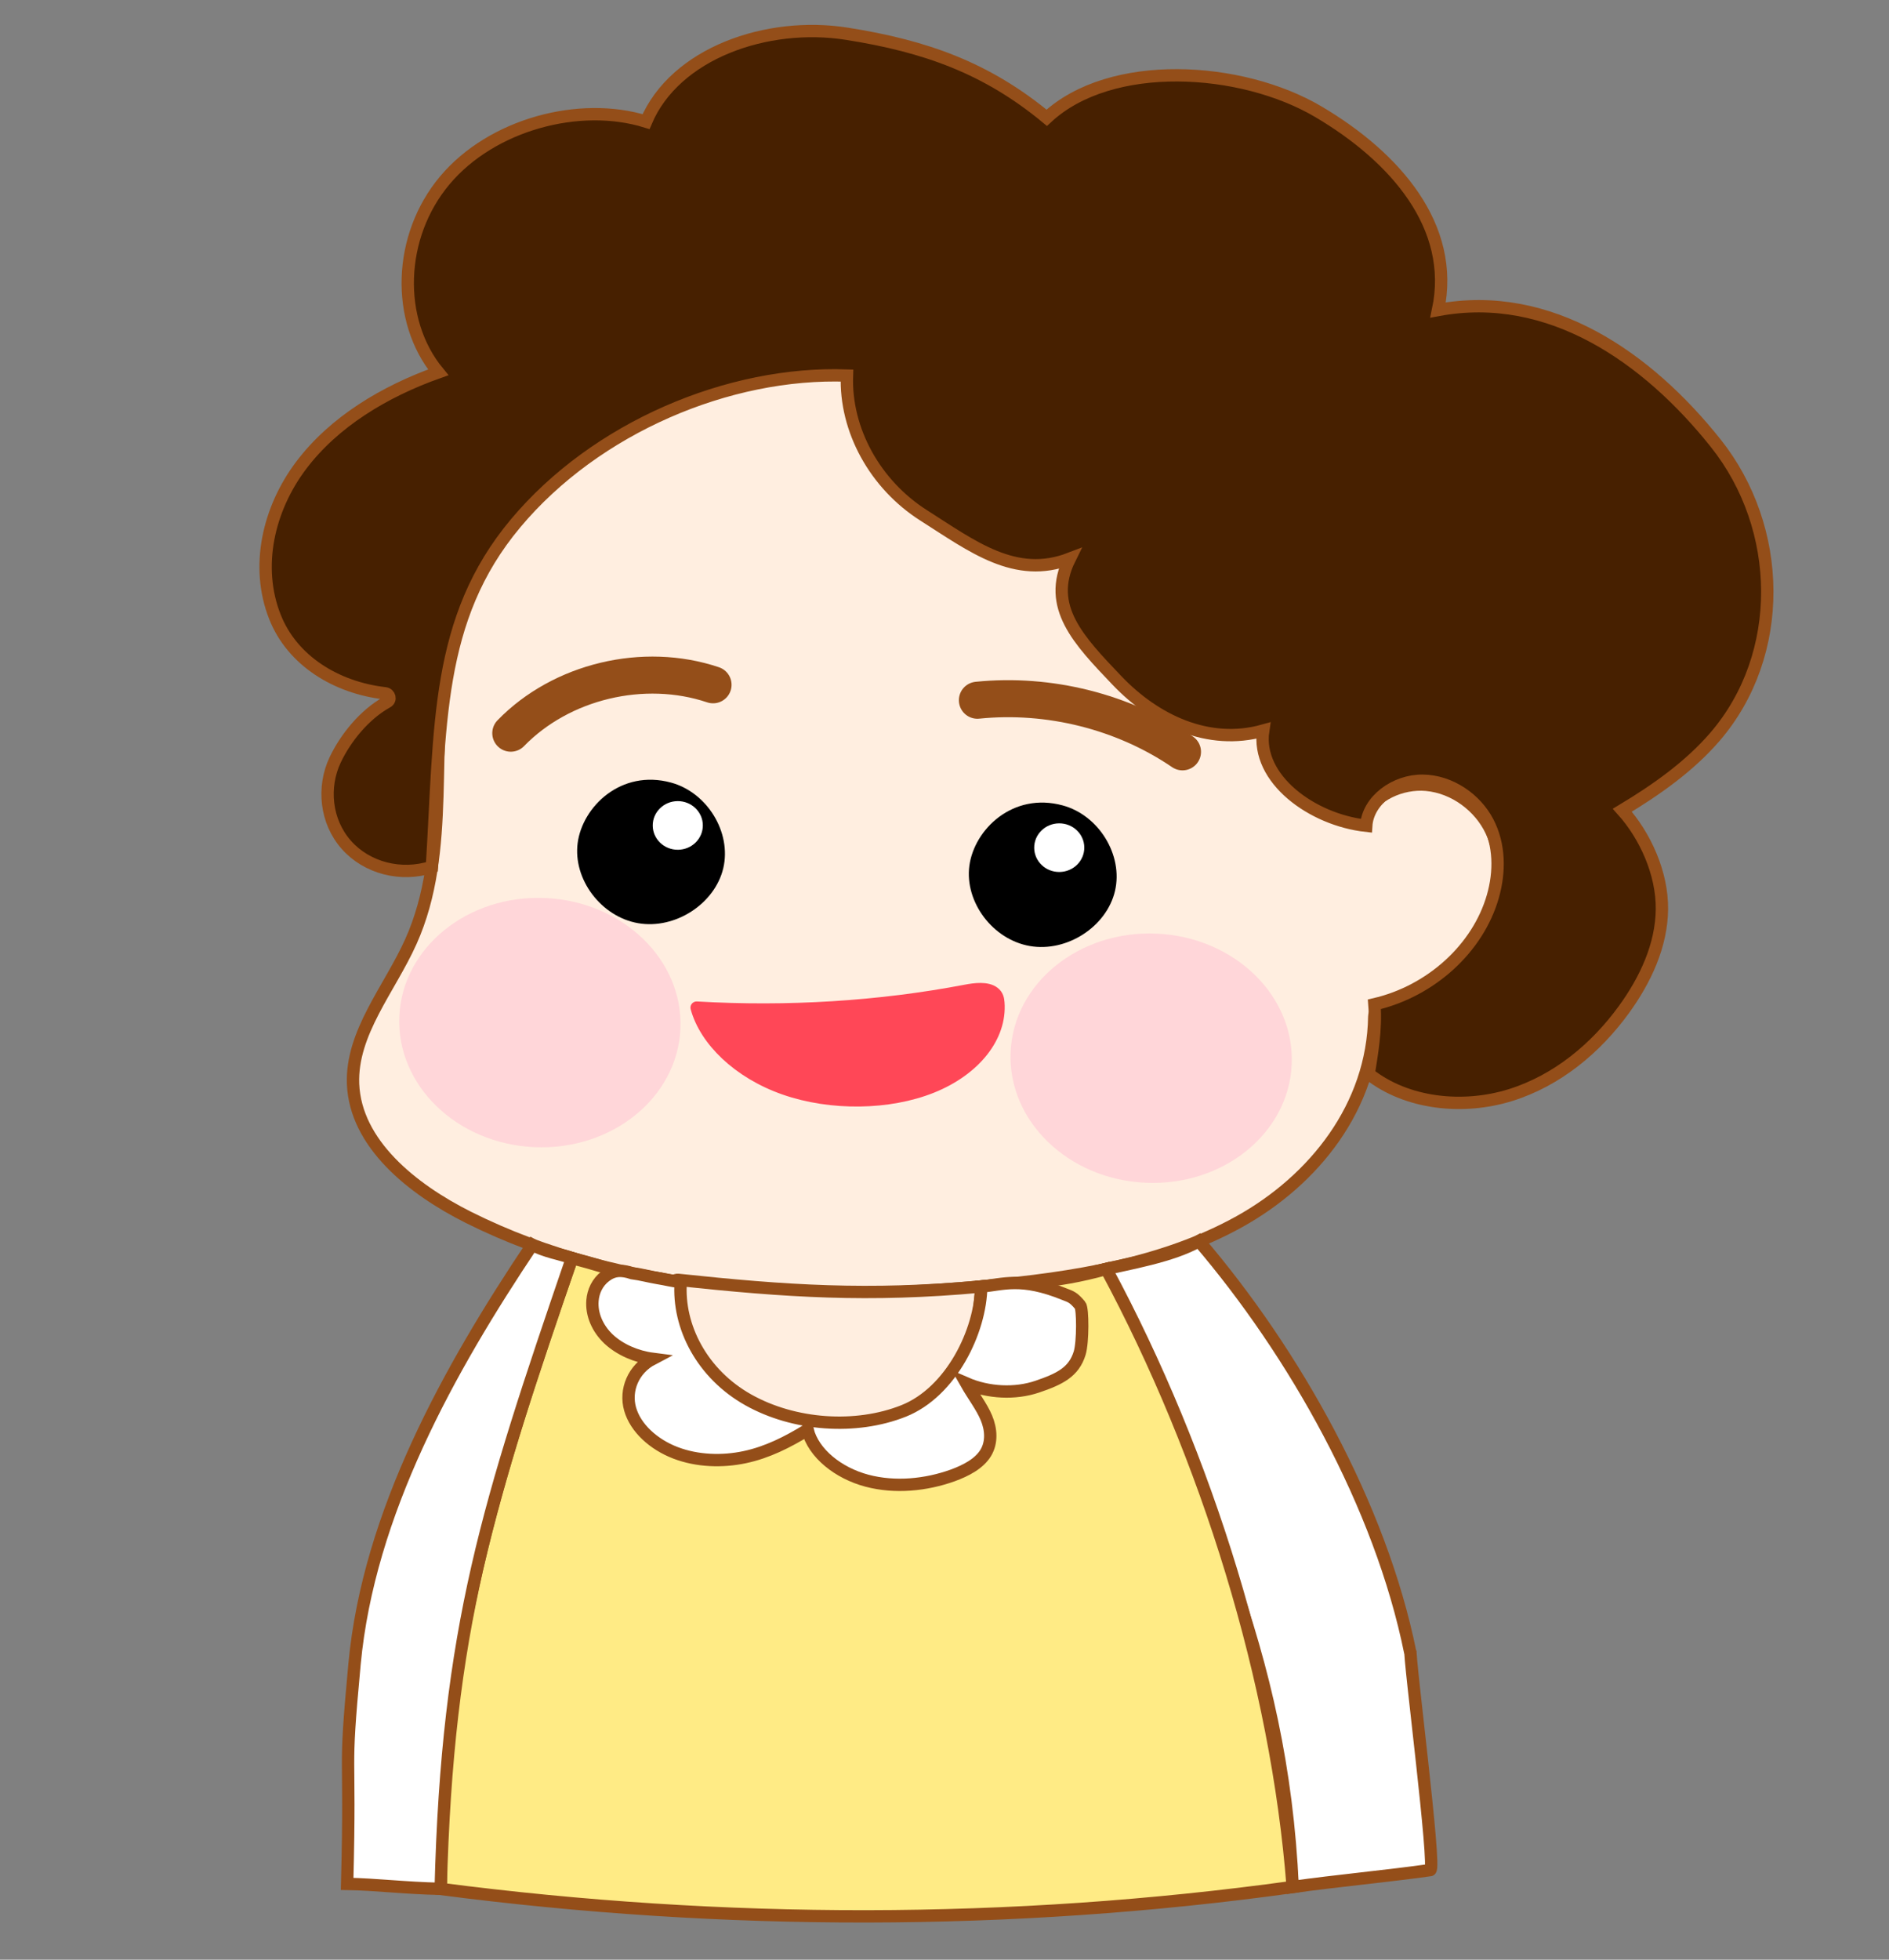 <?xml version="1.0" encoding="utf-8"?>
<!-- Generator: Adobe Illustrator 27.4.0, SVG Export Plug-In . SVG Version: 6.00 Build 0)  -->
<svg version="1.1" id="레이어_1" xmlns="http://www.w3.org/2000/svg" xmlns:xlink="http://www.w3.org/1999/xlink" x="0px"
	 y="0px" viewBox="0 0 153.07 158.74" style="enable-background:new 0 0 153.07 158.74;" xml:space="preserve">
<rect x="0" y="0" width="153.07" height="158.74" fill="#808080" stroke="none"/>
<style type="text/css">
	.st0{display:none;}
	.st1{display:inline;fill:#FFEEE0;stroke:#944E19;stroke-miterlimit:10;}
	.st2{display:inline;fill:#FFFFFF;stroke:#944E19;stroke-miterlimit:10;}
	.st3{display:inline;fill:#FF7385;stroke:#944E19;stroke-miterlimit:10;}
	.st4{display:inline;}
	.st5{display:inline;fill:#FF4757;stroke:#FF4757;stroke-linecap:round;stroke-linejoin:round;stroke-miterlimit:10;}
	.st6{display:inline;fill:none;stroke:#944E19;stroke-width:3;stroke-linecap:round;stroke-miterlimit:10;}
	.st7{display:inline;fill:#FFFFFF;}
	.st8{display:inline;fill:#472000;stroke:#944E19;stroke-miterlimit:10;}
	.st9{display:inline;fill:#FFE385;stroke:#944E19;stroke-miterlimit:10;}
	.st10{display:inline;fill:#FFD6D9;}
	.st11{fill:#FFEEE0;stroke:#944E19;stroke-miterlimit:10;}
	.st12{fill:#472000;stroke:#944E19;stroke-miterlimit:10;}
	.st13{fill:#FFFFFF;stroke:#944E19;stroke-miterlimit:10;}
	.st14{fill:#FFEB85;stroke:#944E19;stroke-miterlimit:10;}
	.st15{fill:#FF4757;stroke:#FF4757;stroke-linecap:round;stroke-linejoin:round;stroke-miterlimit:10;}
	.st16{fill:none;stroke:#944E19;stroke-width:3;stroke-linecap:round;stroke-miterlimit:10;}
	.st17{fill:#FFFFFF;}
	.st18{fill:#FFD6D9;}
</style>
<g class="st0">
	<path class="st1" d="M-47.75,60.4c0.63-2.13,2.97-3.49,5.18-3.26c2.2,0.23,4.14,1.86,5.02,3.91s0.8,4.42,0.08,6.51
		s-2.06,3.93-3.59,5.52c-1.53,1.59-3.46,3.03-5.66,3.07c0.04,7.81-4.64,14.18-10.6,17.71s-13,4.69-19.9,5.32
		c-13.66,1.25-28.07,0.56-40.14-6.08c-4.4-2.42-8.76-6.28-8.92-11.3c-0.13-4.33,2.89-8,4.57-11.98c3.27-7.73,1.43-16.67,3.02-24.92
		c2.72-14.17,16.82-25.13,31.79-24.39C-73.58,33.43-60.6,46.7-47.75,60.4z"/>
	<path class="st2" d="M-44.23,130.31c-2.24-12.45-8.9-25.36-16.27-34.81c-2.09,1.28-5.56,1.87-7.54,2.38
		c7.43,18.77,13.81,32.04,14.55,52.14c3.26-0.48,7.46-0.87,10.72-1.35c0.48-0.07-1.57-17.99-1.44-18.62"/>
	<path class="st2" d="M-77.46,99.22c-0.43,6.91-2.49,9.16-6.24,10.62s-8.64,1.09-12.31-0.92c-3.53-1.94-5.57-6.62-5.45-10.08
		c0.01-0.21,0.19-0.36,0.39-0.34C-92.64,99.52-86.25,100.03-77.46,99.22z"/>
	<path class="st3" d="M-53.49,150.01c-1.13-17.27-6.46-36.33-14.22-52.21c-4.24,1.24-6.51,1.04-9.75,1.41
		c-0.01,5.88-2.74,9.72-6.65,11.13c-3.45,1.24-8.21,0.92-12-1.19c-3.2-1.78-4.92-5.59-4.91-9.15c0-0.97-0.83-1.57-1.81-1.69
		c-3.05-0.36-2.72-0.63-6.47-1.71c-5.98,18.18-10.66,33.93-10.53,53.12C-97.84,152.97-75.47,153.16-53.49,150.01z"/>
	<path class="st2" d="M-109.3,96.6c-6.65,20.64-9.88,31.1-10.53,53.12c-2.78-0.08-5.03-0.4-7.28-0.47
		c0.36-12.35-0.25-8.39,0.68-18.54c1.17-12.68,7.49-24.8,14.04-35.25C-111.51,96.01-110.12,96.3-109.3,96.6z"/>
	<path class="st4" d="M-70.89,58.69c2.82,0.85,4.7,4.23,4.04,7.24c-0.67,3.01-3.78,5.16-6.66,4.6c-2.88-0.56-5.06-3.74-4.67-6.8
		C-77.8,60.67-74.76,57.53-70.89,58.69z"/>
	<path class="st5" d="M-99.77,75.97c7.08,0.5,14.22,0.06,20.94-1.27c0.74-0.15,1.69-0.27,2.21,0.17c0.28,0.23,0.33,0.55,0.35,0.84
		c0.19,2.85-1.87,5.63-5.22,7.07s-7.87,1.46-11.47,0.08C-96.56,81.46-99.11,78.71-99.77,75.97z"/>
	<path class="st4" d="M-101.38,56.56c2.82,0.85,4.7,4.23,4.04,7.24c-0.67,3.01-3.78,5.16-6.66,4.6c-2.88-0.56-5.06-3.74-4.67-6.8
		C-108.29,58.54-105.26,55.39-101.38,56.56z"/>
	<path class="st6" d="M-77.48,49.78c5.59-0.58,11.36,1.03,15.95,4.46"/>
	<path class="st6" d="M-98.05,48.34c-5.39-2.01-11.82-0.39-15.77,3.97"/>
	<ellipse class="st7" cx="-71.18" cy="62.26" rx="1.95" ry="2.06"/>
	<ellipse class="st7" cx="-100.87" cy="60.18" rx="1.95" ry="2.06"/>
	<path class="st8" d="M-47.75,60.4c-6.62-7.98-12.13-12.36-20.24-15.59c-8.11-3.23-16.69-5.5-23.98-10.45
		c-2.33-1.58-4.63-3.62-5.82-6.46c-9.04,1.85-16.84,9.33-19.44,18.65c-1.9,6.82-1.2,14.29-3.62,20.92
		c-1.87,5.12-5.62,9.9-5.01,15.35c0.37,3.34,2.39,6.27,4.89,8.35c2.5,2.08,5.46,3.42,8.38,4.61c-2.53,3.78-4.08,7.51-5.74,9.97
		c-8.55-3.01-14.27-13.45-15.04-22.93s1.95-18.85,4.64-27.93c3.62-12.24,7.61-25.09,16.63-33.67c7.38-7.03,17.32-10.32,27.15-11.91
		c7.68-1.24,15.78-1.51,22.98,1.6c7.26,3.14,12.92,9.44,17.25,16.34c11.61,18.45,14.92,42.46,8.78,63.64
		c-1.7,5.87-4.34,11.85-9.23,15.18c-1.9,1.29-4.31,2.13-6.4,1.25c-4.57-1.9-6.68-8.7-9.12-11.64c7.82-3.81,12.48-9.69,13.96-19.53
		c2.73-0.84,4.92-3.7,5.79-6.16c0.87-2.46,0.8-5.4-0.67-7.52C-43.08,60.37-46.48,59.22-47.75,60.4z"/>
	<path class="st9" d="M-41.89,58.63c-4.91-15.98-15.4-30.64-30.07-37.14s-33.53-3.25-43.57,9.26c2.95-7.27,9.8-12.03,16.87-14.65
		s14.61-3.51,21.86-5.54s14.53-5.48,19-11.84c8.46,6.7,14.78,16.37,17.71,27.1s2.47,22.46-2.11,32.57
		C-42.21,58.43-42.21,58.49-41.89,58.63z"/>
	
		<ellipse transform="matrix(0.152 -0.988 0.988 0.152 -170.556 -44.279)" class="st10" cx="-111.08" cy="77.23" rx="10.51" ry="10.96"/>
	
		<ellipse transform="matrix(0.152 -0.988 0.988 0.152 -132.738 5.514)" class="st10" cx="-63.16" cy="80.09" rx="10.51" ry="10.96"/>
</g>
<g>
	<g>
		<path class="st11" d="M109.65,66.19c0.25,0.25,0.67,0.19,0.84-0.12c0.91-1.66,3.05-2.68,5.09-2.5c2.29,0.21,4.32,1.76,5.25,3.72
			c0.93,1.96,0.86,4.24,0.12,6.26s-2.12,3.79-3.71,5.33c-1.47,1.43-3.3,2.74-5.4,2.96c-0.27,0.03-0.48,0.23-0.48,0.5
			c-0.11,7.29-4.88,13.25-10.92,16.61c-6.17,3.43-13.5,4.59-20.68,5.24c-14.2,1.29-29.21,0.72-41.8-5.58
			c-4.59-2.3-9.15-5.98-9.35-10.8c-0.16-4.16,2.96-7.7,4.68-11.53c3.35-7.45,1.39-16.02,2.99-23.96
			c2.74-13.57,17.23-24.15,32.73-23.64c0.13,0,0.26,0.06,0.36,0.14C83.07,40.91,96.42,53.35,109.65,66.19z"/>
		<path class="st12" d="M116.53,25.11c9.08-1.69,16.99,3.88,22.49,10.78c5.5,6.89,5.68,17.13-0.05,23.79
			c-2.06,2.39-4.73,4.28-7.51,5.95c1.85,2.06,3.24,5.1,3.21,8.02c-0.03,2.92-1.33,5.72-3.09,8.14c-2.24,3.08-5.37,5.73-9.2,6.92
			c-3.83,1.19-8.39,0.72-11.47-1.72c0.24-1.53,0.62-3.6,0.46-5.64c4.59-1.06,8.4-4.54,9.6-8.74c0.57-1.99,0.56-4.18-0.41-6.03
			c-0.97-1.86-3.03-3.31-5.26-3.34c-2.24-0.03-4.46,1.59-4.59,3.65c-4.39-0.48-8.94-3.8-8.35-7.71c-4.45,1.24-8.75-0.82-11.84-4.05
			c-3.08-3.23-5.77-5.98-3.84-9.87c-4.41,1.69-7.88-1-11.83-3.51c-3.95-2.51-6.38-6.93-6.22-11.33
			c-9.57-0.34-20.35,4.21-26.85,11.97s-6.08,16.45-6.78,27.83c-2.5,0.81-5.27,0.1-6.94-1.79s-1.95-4.66-0.9-6.88
			c0.83-1.75,2.35-3.66,4.21-4.69c0.33-0.18,0.21-0.65-0.16-0.7c-3.96-0.45-7.53-2.64-8.93-6.19c-1.61-4.06-0.54-8.74,2.12-12.27
			s6.75-5.99,11.11-7.54c-3.48-4.22-3.27-11.03,0.54-15.56s10.92-6.42,16.3-4.75c2.36-5.56,9.82-8.13,16.25-7.12
			s11.36,2.79,16.22,6.81c5.18-4.83,15.76-4.18,22.01-0.49S117.96,18.36,116.53,25.11z"/>
	</g>
	<g>
		<path class="st13" d="M114.28,133.87c-2.41-11.94-9.41-24.31-17.13-33.34c-2.17,1.25-5.78,1.84-7.84,2.33
			c7.84,17.98,14.56,30.69,15.44,49.99c3.39-0.48,7.76-0.89,11.15-1.37c0.5-0.07-1.74-17.27-1.61-17.88"/>
		<path class="st11" d="M79.51,104.21c-0.41,6.64-2.53,8.82-6.43,10.24s-8.99,1.1-12.81-0.8c-3.69-1.84-5.83-6.33-5.73-9.65
			c0.01-0.2,0.2-0.35,0.41-0.33C63.71,104.6,70.36,105.05,79.51,104.21z"/>
		<path class="st14" d="M104.75,152.85c-1.27-16.58-6.93-34.86-15.11-50.06c-4.4,1.22-6.77,1.04-10.13,1.42
			c0.17,8.02-2.96,9.09-6.85,10.74c-3.89,1.65-8.88,1.22-12.49-1.07c-3.15-2-5.15-5.34-5.16-8.76c0-0.94-0.87-1.51-1.9-1.61
			c-3.18-0.33-2.83-0.58-6.75-1.6c-6.12,17.5-10.9,32.66-10.64,51.1C58.62,155.98,81.9,156.01,104.75,152.85z"/>
		<path class="st13" d="M46.35,101.9c-6.8,19.87-10.1,29.94-10.64,51.1c-2.9-0.06-5.24-0.36-7.58-0.4
			c0.31-11.86-0.31-8.06,0.6-17.82c1.14-12.19,7.65-23.87,14.4-33.95C44.06,101.35,45.5,101.62,46.35,101.9z"/>
		<path class="st13" d="M79.51,104.21c-0.04,3.58-2.42,8.54-6.29,10.08c-3.87,1.54-8.87,1.19-12.59-0.9
			c-3.72-2.09-5.73-5.91-5.47-9.55c0.01-0.02-0.08-0.02-0.12-0.02c-0.51-0.03-1.06-0.19-1.77-0.3c-0.66-0.11-1.34-0.3-2.05-0.39
			c-0.87-0.29-1.5-0.26-2.16,0.24c-0.66,0.5-0.99,1.24-1.05,1.98c-0.09,1.11,0.4,2.26,1.31,3.12c0.92,0.86,2.25,1.43,3.57,1.6
			c-1.57,0.82-2.27,2.53-1.83,4.07c0.44,1.54,1.9,2.86,3.67,3.54c1.77,0.68,3.81,0.74,5.63,0.35c1.83-0.39,3.46-1.22,5.08-2.21
			c0.48,1.92,2.51,3.51,4.81,4.12c2.3,0.61,4.8,0.34,6.93-0.42c1.1-0.4,2.17-0.96,2.7-1.84c0.51-0.85,0.44-1.9,0.05-2.83
			c-0.39-0.93-1.06-1.78-1.64-2.8c1.8,0.78,3.98,0.88,5.77,0.27s2.96-1.17,3.43-2.72c0.27-0.89,0.26-3.6,0.04-3.86
			c-0.55-0.66-0.75-0.7-1.26-0.9C82.7,103.39,81.28,104.06,79.51,104.21z"/>
	</g>
	<path d="M86.11,65.24c2.93,0.79,4.92,4.03,4.24,6.93s-3.9,4.98-6.9,4.46c-3-0.52-5.29-3.56-4.9-6.5
		C78.94,67.19,82.07,64.14,86.11,65.24z"/>
	<path class="st15" d="M56.45,81.62c7.37,0.43,14.79-0.03,21.78-1.36c0.77-0.15,1.76-0.27,2.3,0.15c0.29,0.22,0.35,0.52,0.37,0.81
		c0.21,2.74-1.91,5.42-5.39,6.82c-3.48,1.4-8.18,1.46-11.93,0.15C59.83,86.88,57.16,84.25,56.45,81.62z"/>
	<path d="M54.37,63.39c2.93,0.79,4.92,4.03,4.24,6.93c-0.68,2.89-3.9,4.98-6.9,4.46c-3-0.52-5.29-3.56-4.9-6.5
		S50.33,62.29,54.37,63.39z"/>
	<path class="st16" d="M79.2,56.72c5.81-0.59,11.83,0.92,16.62,4.18"/>
	<path class="st16" d="M57.78,55.47c-5.62-1.89-12.3-0.29-16.39,3.92"/>
	
		<ellipse transform="matrix(1 -8.857176e-03 8.857176e-03 1 -0.605 0.763)" class="st17" cx="85.83" cy="68.66" rx="2.03" ry="1.97"/>
	
		<ellipse transform="matrix(1 -8.857176e-03 8.857176e-03 1 -0.59 0.489)" class="st17" cx="54.92" cy="66.86" rx="2.03" ry="1.97"/>
	<ellipse transform="matrix(0.045 -0.999 0.999 0.045 3.429 175.065)" class="st18" cx="93.3" cy="85.74" rx="10.1" ry="11.4"/>
	
		<ellipse transform="matrix(0.045 -0.999 0.999 0.045 -40.989 122.81)" class="st18" cx="43.75" cy="82.85" rx="10.1" ry="11.4"/>
</g>
</svg>
